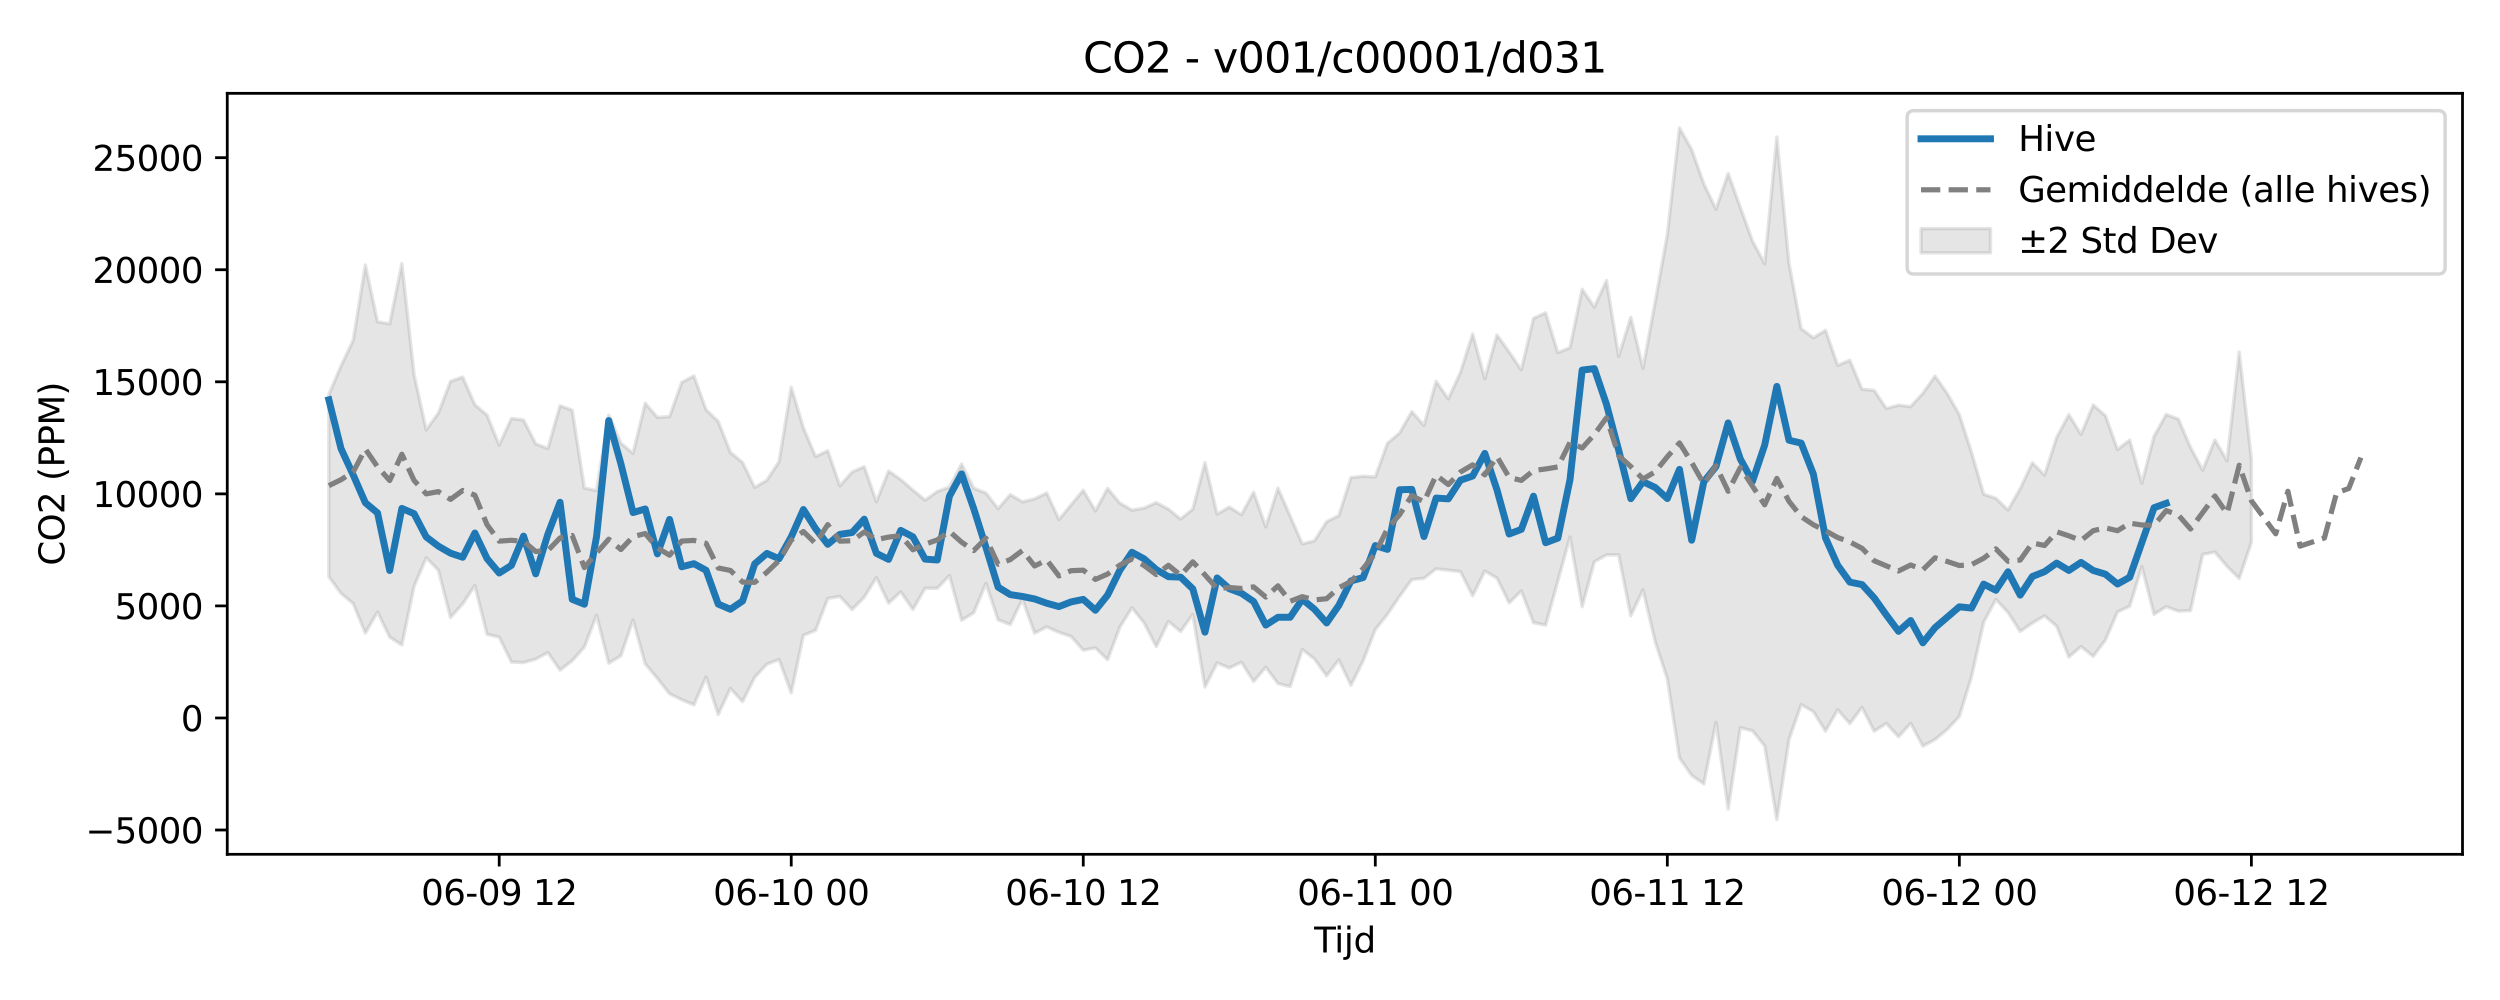 <?xml version="1.0" encoding="utf-8" standalone="no"?>
<!DOCTYPE svg PUBLIC "-//W3C//DTD SVG 1.1//EN"
  "http://www.w3.org/Graphics/SVG/1.1/DTD/svg11.dtd">
<svg xmlns:xlink="http://www.w3.org/1999/xlink" width="720pt" height="288pt" viewBox="0 0 720 288" xmlns="http://www.w3.org/2000/svg" version="1.1">
 <defs>
  <style type="text/css">*{stroke-linejoin: round; stroke-linecap: butt}</style>
 </defs>
 <g id="figure_1">
  <g id="patch_1">
   <path d="M 0 288 
L 720 288 
L 720 0 
L 0 0 
z
" style="fill: #ffffff"/>
  </g>
  <g id="axes_1">
   <g id="patch_2">
    <path d="M 65.45 246.04 
L 709.2 246.04 
L 709.2 26.88 
L 65.45 26.88 
z
" style="fill: #ffffff"/>
   </g>
   <g id="FillBetweenPolyCollection_1">
    <defs>
     <path id="m5c8c716e75" d="M 94.711 -174.371 
L 94.711 -121.882 
L 98.216 -117.086 
L 101.72 -114.177 
L 105.224 -105.667 
L 108.729 -111.736 
L 112.233 -104.49 
L 115.737 -102.254 
L 119.242 -119.076 
L 122.746 -127.351 
L 126.251 -123.786 
L 129.755 -110.171 
L 133.259 -114.088 
L 136.764 -119.336 
L 140.268 -105.314 
L 143.772 -104.504 
L 147.277 -97.335 
L 150.781 -97.177 
L 154.285 -98.163 
L 157.79 -100.057 
L 161.294 -95.012 
L 164.798 -97.695 
L 168.303 -101.659 
L 171.807 -110.799 
L 175.312 -96.98 
L 178.816 -99.143 
L 182.32 -109.472 
L 185.825 -96.816 
L 189.329 -92.606 
L 192.833 -88.187 
L 196.338 -86.468 
L 199.842 -84.993 
L 203.346 -93.028 
L 206.851 -82.207 
L 210.355 -89.719 
L 213.859 -85.913 
L 217.364 -92.959 
L 220.868 -96.705 
L 224.372 -98.048 
L 227.877 -88.462 
L 231.381 -105.051 
L 234.886 -106.446 
L 238.39 -115.63 
L 241.894 -116.232 
L 245.399 -112.45 
L 248.903 -115.993 
L 252.407 -121.655 
L 255.912 -114.295 
L 259.416 -117.542 
L 262.92 -112.461 
L 266.425 -118.574 
L 269.929 -118.573 
L 273.433 -122.231 
L 276.938 -109.398 
L 280.442 -111.501 
L 283.947 -119.966 
L 287.451 -109.494 
L 290.955 -108.139 
L 294.46 -115.425 
L 297.964 -105.657 
L 301.468 -107.45 
L 304.973 -105.893 
L 308.477 -104.692 
L 311.981 -100.757 
L 315.486 -101.395 
L 318.99 -98.008 
L 322.494 -107.343 
L 325.999 -112.953 
L 329.503 -108.597 
L 333.007 -101.781 
L 336.512 -109.017 
L 340.016 -106.128 
L 343.521 -111.037 
L 347.025 -90.12 
L 350.529 -97.076 
L 354.034 -95.622 
L 357.538 -97.276 
L 361.042 -91.741 
L 364.547 -95.83 
L 368.051 -91.153 
L 371.555 -90.254 
L 375.06 -100.965 
L 378.564 -98.223 
L 382.068 -93.38 
L 385.573 -97.934 
L 389.077 -90.638 
L 392.582 -97.667 
L 396.086 -106.684 
L 399.59 -111.089 
L 403.095 -116.275 
L 406.599 -121.079 
L 410.103 -121.437 
L 413.608 -124.173 
L 417.112 -123.781 
L 420.616 -123.364 
L 424.121 -116.416 
L 427.625 -123.534 
L 431.129 -121.498 
L 434.634 -114.367 
L 438.138 -117.801 
L 441.643 -108.666 
L 445.147 -107.972 
L 448.651 -120.616 
L 452.156 -133.316 
L 455.66 -113.282 
L 459.164 -126.2 
L 462.669 -128.179 
L 466.173 -128.191 
L 469.677 -110.651 
L 473.182 -118.142 
L 476.686 -103.223 
L 480.19 -92.496 
L 483.695 -69.696 
L 487.199 -64.666 
L 490.703 -62.239 
L 494.208 -79.957 
L 497.712 -55.011 
L 501.217 -78.392 
L 504.721 -77.546 
L 508.225 -73.177 
L 511.73 -51.922 
L 515.234 -75.005 
L 518.738 -85.092 
L 522.243 -83.055 
L 525.747 -77.421 
L 529.251 -83.582 
L 532.756 -79.598 
L 536.26 -84.281 
L 539.764 -77.422 
L 543.269 -79.65 
L 546.773 -75.801 
L 550.278 -79.687 
L 553.782 -73.108 
L 557.286 -75.015 
L 560.791 -77.904 
L 564.295 -81.676 
L 567.799 -93.076 
L 571.304 -108.819 
L 574.808 -115.348 
L 578.312 -111.6 
L 581.817 -106.134 
L 585.321 -108.563 
L 588.825 -110.634 
L 592.33 -107.655 
L 595.834 -98.771 
L 599.338 -101.799 
L 602.843 -98.973 
L 606.347 -103.654 
L 609.852 -111.756 
L 613.356 -113.401 
L 616.86 -124.785 
L 620.365 -111.068 
L 623.869 -113.272 
L 627.373 -112.005 
L 630.878 -112.153 
L 634.382 -128.338 
L 637.886 -129.008 
L 641.391 -124.883 
L 644.895 -121.389 
L 648.399 -131.776 
L 648.399 -155.79 
L 648.399 -155.79 
L 644.895 -186.61 
L 641.391 -155.325 
L 637.886 -161.29 
L 634.382 -152.597 
L 630.878 -159.134 
L 627.373 -167.291 
L 623.869 -168.639 
L 620.365 -162.359 
L 616.86 -148.821 
L 613.356 -161.242 
L 609.852 -158.556 
L 606.347 -168.297 
L 602.843 -171.347 
L 599.338 -162.874 
L 595.834 -168.583 
L 592.33 -162.036 
L 588.825 -151.157 
L 585.321 -154.72 
L 581.817 -147.27 
L 578.312 -141.106 
L 574.808 -144.491 
L 571.304 -145.648 
L 567.799 -157.707 
L 564.295 -168.566 
L 560.791 -174.713 
L 557.286 -179.682 
L 553.782 -174.726 
L 550.278 -170.892 
L 546.773 -171.31 
L 543.269 -170.341 
L 539.764 -175.572 
L 536.26 -175.903 
L 532.756 -184.232 
L 529.251 -182.8 
L 525.747 -192.86 
L 522.243 -190.712 
L 518.738 -193.347 
L 515.234 -212.213 
L 511.73 -248.52 
L 508.225 -212.056 
L 504.721 -218.574 
L 501.217 -228.282 
L 497.712 -238.042 
L 494.208 -227.746 
L 490.703 -235.054 
L 487.199 -244.946 
L 483.695 -251.158 
L 480.19 -220.424 
L 476.686 -201.003 
L 473.182 -181.959 
L 469.677 -196.606 
L 466.173 -185.353 
L 462.669 -207.194 
L 459.164 -199.543 
L 455.66 -204.684 
L 452.156 -187.857 
L 448.651 -186.425 
L 445.147 -197.906 
L 441.643 -196.319 
L 438.138 -181.488 
L 434.634 -186.629 
L 431.129 -191.543 
L 427.625 -178.943 
L 424.121 -191.816 
L 420.616 -180.768 
L 417.112 -173.107 
L 413.608 -178.162 
L 410.103 -165.482 
L 406.599 -169.464 
L 403.095 -163.301 
L 399.59 -160.363 
L 396.086 -150.656 
L 392.582 -150.837 
L 389.077 -150.455 
L 385.573 -139.494 
L 382.068 -137.759 
L 378.564 -132.231 
L 375.06 -131.363 
L 371.555 -139.393 
L 368.051 -147.418 
L 364.547 -136.262 
L 361.042 -146.226 
L 357.538 -139.749 
L 354.034 -141.965 
L 350.529 -139.939 
L 347.025 -154.752 
L 343.521 -141.346 
L 340.016 -138.514 
L 336.512 -141.375 
L 333.007 -143.241 
L 329.503 -141.664 
L 325.999 -141.074 
L 322.494 -143.122 
L 318.99 -147.345 
L 315.486 -140.862 
L 311.981 -146.812 
L 308.477 -142.6 
L 304.973 -138.37 
L 301.468 -146.004 
L 297.964 -144.327 
L 294.46 -143.481 
L 290.955 -145.54 
L 287.451 -141.504 
L 283.947 -146.01 
L 280.442 -147.397 
L 276.938 -154.323 
L 273.433 -147.706 
L 269.929 -146.436 
L 266.425 -143.962 
L 262.92 -146.854 
L 259.416 -149.885 
L 255.912 -152.333 
L 252.407 -143.501 
L 248.903 -153.59 
L 245.399 -152.058 
L 241.894 -148.065 
L 238.39 -158.19 
L 234.886 -156.49 
L 231.381 -164.799 
L 227.877 -176.457 
L 224.372 -155.068 
L 220.868 -149.703 
L 217.364 -147.623 
L 213.859 -154.805 
L 210.355 -157.713 
L 206.851 -166.626 
L 203.346 -169.997 
L 199.842 -179.731 
L 196.338 -177.877 
L 192.833 -168.012 
L 189.329 -167.811 
L 185.825 -171.88 
L 182.32 -157.426 
L 178.816 -160.339 
L 175.312 -168.451 
L 171.807 -146.719 
L 168.303 -147.43 
L 164.798 -169.866 
L 161.294 -171.147 
L 157.79 -158.821 
L 154.285 -160.181 
L 150.781 -167.037 
L 147.277 -167.461 
L 143.772 -159.801 
L 140.268 -168.442 
L 136.764 -171.435 
L 133.259 -179.41 
L 129.755 -178.178 
L 126.251 -169.042 
L 122.746 -164.179 
L 119.242 -180.229 
L 115.737 -212.105 
L 112.233 -194.736 
L 108.729 -195.345 
L 105.224 -211.694 
L 101.72 -189.981 
L 98.216 -182.62 
L 94.711 -174.371 
z
" style="stroke: #808080; stroke-opacity: 0.2"/>
    </defs>
    <g clip-path="url(#p6d5952d157)">
     <use xlink:href="#m5c8c716e75" x="0" y="288" style="fill: #808080; fill-opacity: 0.2; stroke: #808080; stroke-opacity: 0.2"/>
    </g>
   </g>
   <g id="matplotlib.axis_1">
    <g id="xtick_1">
     <g id="line2d_1">
      <defs>
       <path id="m168cfd0e8a" d="M 0 0 
L 0 3.5 
" style="stroke: #000000; stroke-width: 0.8"/>
      </defs>
      <g>
       <use xlink:href="#m168cfd0e8a" x="143.772" y="246.04" style="stroke: #000000; stroke-width: 0.8"/>
      </g>
     </g>
     <g id="text_1">
      <!-- 06-09 12 -->
      <g transform="translate(121.292 260.638) scale(0.1 -0.1)">
       <defs>
        <path id="DejaVuSans-30" d="M 2034 4250 
Q 1547 4250 1301 3770 
Q 1056 3291 1056 2328 
Q 1056 1369 1301 889 
Q 1547 409 2034 409 
Q 2525 409 2770 889 
Q 3016 1369 3016 2328 
Q 3016 3291 2770 3770 
Q 2525 4250 2034 4250 
z
M 2034 4750 
Q 2819 4750 3233 4129 
Q 3647 3509 3647 2328 
Q 3647 1150 3233 529 
Q 2819 -91 2034 -91 
Q 1250 -91 836 529 
Q 422 1150 422 2328 
Q 422 3509 836 4129 
Q 1250 4750 2034 4750 
z
" transform="scale(0.016)"/>
        <path id="DejaVuSans-36" d="M 2113 2584 
Q 1688 2584 1439 2293 
Q 1191 2003 1191 1497 
Q 1191 994 1439 701 
Q 1688 409 2113 409 
Q 2538 409 2786 701 
Q 3034 994 3034 1497 
Q 3034 2003 2786 2293 
Q 2538 2584 2113 2584 
z
M 3366 4563 
L 3366 3988 
Q 3128 4100 2886 4159 
Q 2644 4219 2406 4219 
Q 1781 4219 1451 3797 
Q 1122 3375 1075 2522 
Q 1259 2794 1537 2939 
Q 1816 3084 2150 3084 
Q 2853 3084 3261 2657 
Q 3669 2231 3669 1497 
Q 3669 778 3244 343 
Q 2819 -91 2113 -91 
Q 1303 -91 875 529 
Q 447 1150 447 2328 
Q 447 3434 972 4092 
Q 1497 4750 2381 4750 
Q 2619 4750 2861 4703 
Q 3103 4656 3366 4563 
z
" transform="scale(0.016)"/>
        <path id="DejaVuSans-2d" d="M 313 2009 
L 1997 2009 
L 1997 1497 
L 313 1497 
L 313 2009 
z
" transform="scale(0.016)"/>
        <path id="DejaVuSans-39" d="M 703 97 
L 703 672 
Q 941 559 1184 500 
Q 1428 441 1663 441 
Q 2288 441 2617 861 
Q 2947 1281 2994 2138 
Q 2813 1869 2534 1725 
Q 2256 1581 1919 1581 
Q 1219 1581 811 2004 
Q 403 2428 403 3163 
Q 403 3881 828 4315 
Q 1253 4750 1959 4750 
Q 2769 4750 3195 4129 
Q 3622 3509 3622 2328 
Q 3622 1225 3098 567 
Q 2575 -91 1691 -91 
Q 1453 -91 1209 -44 
Q 966 3 703 97 
z
M 1959 2075 
Q 2384 2075 2632 2365 
Q 2881 2656 2881 3163 
Q 2881 3666 2632 3958 
Q 2384 4250 1959 4250 
Q 1534 4250 1286 3958 
Q 1038 3666 1038 3163 
Q 1038 2656 1286 2365 
Q 1534 2075 1959 2075 
z
" transform="scale(0.016)"/>
        <path id="DejaVuSans-20" transform="scale(0.016)"/>
        <path id="DejaVuSans-31" d="M 794 531 
L 1825 531 
L 1825 4091 
L 703 3866 
L 703 4441 
L 1819 4666 
L 2450 4666 
L 2450 531 
L 3481 531 
L 3481 0 
L 794 0 
L 794 531 
z
" transform="scale(0.016)"/>
        <path id="DejaVuSans-32" d="M 1228 531 
L 3431 531 
L 3431 0 
L 469 0 
L 469 531 
Q 828 903 1448 1529 
Q 2069 2156 2228 2338 
Q 2531 2678 2651 2914 
Q 2772 3150 2772 3378 
Q 2772 3750 2511 3984 
Q 2250 4219 1831 4219 
Q 1534 4219 1204 4116 
Q 875 4013 500 3803 
L 500 4441 
Q 881 4594 1212 4672 
Q 1544 4750 1819 4750 
Q 2544 4750 2975 4387 
Q 3406 4025 3406 3419 
Q 3406 3131 3298 2873 
Q 3191 2616 2906 2266 
Q 2828 2175 2409 1742 
Q 1991 1309 1228 531 
z
" transform="scale(0.016)"/>
       </defs>
       <use xlink:href="#DejaVuSans-30"/>
       <use xlink:href="#DejaVuSans-36" transform="translate(63.623 0)"/>
       <use xlink:href="#DejaVuSans-2d" transform="translate(127.246 0)"/>
       <use xlink:href="#DejaVuSans-30" transform="translate(163.33 0)"/>
       <use xlink:href="#DejaVuSans-39" transform="translate(226.953 0)"/>
       <use xlink:href="#DejaVuSans-20" transform="translate(290.576 0)"/>
       <use xlink:href="#DejaVuSans-31" transform="translate(322.363 0)"/>
       <use xlink:href="#DejaVuSans-32" transform="translate(385.986 0)"/>
      </g>
     </g>
    </g>
    <g id="xtick_2">
     <g id="line2d_2">
      <g>
       <use xlink:href="#m168cfd0e8a" x="227.877" y="246.04" style="stroke: #000000; stroke-width: 0.8"/>
      </g>
     </g>
     <g id="text_2">
      <!-- 06-10 00 -->
      <g transform="translate(205.396 260.638) scale(0.1 -0.1)">
       <use xlink:href="#DejaVuSans-30"/>
       <use xlink:href="#DejaVuSans-36" transform="translate(63.623 0)"/>
       <use xlink:href="#DejaVuSans-2d" transform="translate(127.246 0)"/>
       <use xlink:href="#DejaVuSans-31" transform="translate(163.33 0)"/>
       <use xlink:href="#DejaVuSans-30" transform="translate(226.953 0)"/>
       <use xlink:href="#DejaVuSans-20" transform="translate(290.576 0)"/>
       <use xlink:href="#DejaVuSans-30" transform="translate(322.363 0)"/>
       <use xlink:href="#DejaVuSans-30" transform="translate(385.986 0)"/>
      </g>
     </g>
    </g>
    <g id="xtick_3">
     <g id="line2d_3">
      <g>
       <use xlink:href="#m168cfd0e8a" x="311.981" y="246.04" style="stroke: #000000; stroke-width: 0.8"/>
      </g>
     </g>
     <g id="text_3">
      <!-- 06-10 12 -->
      <g transform="translate(289.501 260.638) scale(0.1 -0.1)">
       <use xlink:href="#DejaVuSans-30"/>
       <use xlink:href="#DejaVuSans-36" transform="translate(63.623 0)"/>
       <use xlink:href="#DejaVuSans-2d" transform="translate(127.246 0)"/>
       <use xlink:href="#DejaVuSans-31" transform="translate(163.33 0)"/>
       <use xlink:href="#DejaVuSans-30" transform="translate(226.953 0)"/>
       <use xlink:href="#DejaVuSans-20" transform="translate(290.576 0)"/>
       <use xlink:href="#DejaVuSans-31" transform="translate(322.363 0)"/>
       <use xlink:href="#DejaVuSans-32" transform="translate(385.986 0)"/>
      </g>
     </g>
    </g>
    <g id="xtick_4">
     <g id="line2d_4">
      <g>
       <use xlink:href="#m168cfd0e8a" x="396.086" y="246.04" style="stroke: #000000; stroke-width: 0.8"/>
      </g>
     </g>
     <g id="text_4">
      <!-- 06-11 00 -->
      <g transform="translate(373.605 260.638) scale(0.1 -0.1)">
       <use xlink:href="#DejaVuSans-30"/>
       <use xlink:href="#DejaVuSans-36" transform="translate(63.623 0)"/>
       <use xlink:href="#DejaVuSans-2d" transform="translate(127.246 0)"/>
       <use xlink:href="#DejaVuSans-31" transform="translate(163.33 0)"/>
       <use xlink:href="#DejaVuSans-31" transform="translate(226.953 0)"/>
       <use xlink:href="#DejaVuSans-20" transform="translate(290.576 0)"/>
       <use xlink:href="#DejaVuSans-30" transform="translate(322.363 0)"/>
       <use xlink:href="#DejaVuSans-30" transform="translate(385.986 0)"/>
      </g>
     </g>
    </g>
    <g id="xtick_5">
     <g id="line2d_5">
      <g>
       <use xlink:href="#m168cfd0e8a" x="480.19" y="246.04" style="stroke: #000000; stroke-width: 0.8"/>
      </g>
     </g>
     <g id="text_5">
      <!-- 06-11 12 -->
      <g transform="translate(457.71 260.638) scale(0.1 -0.1)">
       <use xlink:href="#DejaVuSans-30"/>
       <use xlink:href="#DejaVuSans-36" transform="translate(63.623 0)"/>
       <use xlink:href="#DejaVuSans-2d" transform="translate(127.246 0)"/>
       <use xlink:href="#DejaVuSans-31" transform="translate(163.33 0)"/>
       <use xlink:href="#DejaVuSans-31" transform="translate(226.953 0)"/>
       <use xlink:href="#DejaVuSans-20" transform="translate(290.576 0)"/>
       <use xlink:href="#DejaVuSans-31" transform="translate(322.363 0)"/>
       <use xlink:href="#DejaVuSans-32" transform="translate(385.986 0)"/>
      </g>
     </g>
    </g>
    <g id="xtick_6">
     <g id="line2d_6">
      <g>
       <use xlink:href="#m168cfd0e8a" x="564.295" y="246.04" style="stroke: #000000; stroke-width: 0.8"/>
      </g>
     </g>
     <g id="text_6">
      <!-- 06-12 00 -->
      <g transform="translate(541.814 260.638) scale(0.1 -0.1)">
       <use xlink:href="#DejaVuSans-30"/>
       <use xlink:href="#DejaVuSans-36" transform="translate(63.623 0)"/>
       <use xlink:href="#DejaVuSans-2d" transform="translate(127.246 0)"/>
       <use xlink:href="#DejaVuSans-31" transform="translate(163.33 0)"/>
       <use xlink:href="#DejaVuSans-32" transform="translate(226.953 0)"/>
       <use xlink:href="#DejaVuSans-20" transform="translate(290.576 0)"/>
       <use xlink:href="#DejaVuSans-30" transform="translate(322.363 0)"/>
       <use xlink:href="#DejaVuSans-30" transform="translate(385.986 0)"/>
      </g>
     </g>
    </g>
    <g id="xtick_7">
     <g id="line2d_7">
      <g>
       <use xlink:href="#m168cfd0e8a" x="648.399" y="246.04" style="stroke: #000000; stroke-width: 0.8"/>
      </g>
     </g>
     <g id="text_7">
      <!-- 06-12 12 -->
      <g transform="translate(625.919 260.638) scale(0.1 -0.1)">
       <use xlink:href="#DejaVuSans-30"/>
       <use xlink:href="#DejaVuSans-36" transform="translate(63.623 0)"/>
       <use xlink:href="#DejaVuSans-2d" transform="translate(127.246 0)"/>
       <use xlink:href="#DejaVuSans-31" transform="translate(163.33 0)"/>
       <use xlink:href="#DejaVuSans-32" transform="translate(226.953 0)"/>
       <use xlink:href="#DejaVuSans-20" transform="translate(290.576 0)"/>
       <use xlink:href="#DejaVuSans-31" transform="translate(322.363 0)"/>
       <use xlink:href="#DejaVuSans-32" transform="translate(385.986 0)"/>
      </g>
     </g>
    </g>
    <g id="text_8">
     <!-- Tijd -->
     <g transform="translate(378.475 274.317) scale(0.1 -0.1)">
      <defs>
       <path id="DejaVuSans-54" d="M -19 4666 
L 3928 4666 
L 3928 4134 
L 2272 4134 
L 2272 0 
L 1638 0 
L 1638 4134 
L -19 4134 
L -19 4666 
z
" transform="scale(0.016)"/>
       <path id="DejaVuSans-69" d="M 603 3500 
L 1178 3500 
L 1178 0 
L 603 0 
L 603 3500 
z
M 603 4863 
L 1178 4863 
L 1178 4134 
L 603 4134 
L 603 4863 
z
" transform="scale(0.016)"/>
       <path id="DejaVuSans-6a" d="M 603 3500 
L 1178 3500 
L 1178 -63 
Q 1178 -731 923 -1031 
Q 669 -1331 103 -1331 
L -116 -1331 
L -116 -844 
L 38 -844 
Q 366 -844 484 -692 
Q 603 -541 603 -63 
L 603 3500 
z
M 603 4863 
L 1178 4863 
L 1178 4134 
L 603 4134 
L 603 4863 
z
" transform="scale(0.016)"/>
       <path id="DejaVuSans-64" d="M 2906 2969 
L 2906 4863 
L 3481 4863 
L 3481 0 
L 2906 0 
L 2906 525 
Q 2725 213 2448 61 
Q 2172 -91 1784 -91 
Q 1150 -91 751 415 
Q 353 922 353 1747 
Q 353 2572 751 3078 
Q 1150 3584 1784 3584 
Q 2172 3584 2448 3432 
Q 2725 3281 2906 2969 
z
M 947 1747 
Q 947 1113 1208 752 
Q 1469 391 1925 391 
Q 2381 391 2643 752 
Q 2906 1113 2906 1747 
Q 2906 2381 2643 2742 
Q 2381 3103 1925 3103 
Q 1469 3103 1208 2742 
Q 947 2381 947 1747 
z
" transform="scale(0.016)"/>
      </defs>
      <use xlink:href="#DejaVuSans-54"/>
      <use xlink:href="#DejaVuSans-69" transform="translate(57.959 0)"/>
      <use xlink:href="#DejaVuSans-6a" transform="translate(85.742 0)"/>
      <use xlink:href="#DejaVuSans-64" transform="translate(113.525 0)"/>
     </g>
    </g>
   </g>
   <g id="matplotlib.axis_2">
    <g id="ytick_1">
     <g id="line2d_8">
      <defs>
       <path id="mfe149356d6" d="M 0 0 
L -3.5 0 
" style="stroke: #000000; stroke-width: 0.8"/>
      </defs>
      <g>
       <use xlink:href="#mfe149356d6" x="65.45" y="239.047" style="stroke: #000000; stroke-width: 0.8"/>
      </g>
     </g>
     <g id="text_9">
      <!-- −5000 -->
      <g transform="translate(24.62 242.846) scale(0.1 -0.1)">
       <defs>
        <path id="DejaVuSans-2212" d="M 678 2272 
L 4684 2272 
L 4684 1741 
L 678 1741 
L 678 2272 
z
" transform="scale(0.016)"/>
        <path id="DejaVuSans-35" d="M 691 4666 
L 3169 4666 
L 3169 4134 
L 1269 4134 
L 1269 2991 
Q 1406 3038 1543 3061 
Q 1681 3084 1819 3084 
Q 2600 3084 3056 2656 
Q 3513 2228 3513 1497 
Q 3513 744 3044 326 
Q 2575 -91 1722 -91 
Q 1428 -91 1123 -41 
Q 819 9 494 109 
L 494 744 
Q 775 591 1075 516 
Q 1375 441 1709 441 
Q 2250 441 2565 725 
Q 2881 1009 2881 1497 
Q 2881 1984 2565 2268 
Q 2250 2553 1709 2553 
Q 1456 2553 1204 2497 
Q 953 2441 691 2322 
L 691 4666 
z
" transform="scale(0.016)"/>
       </defs>
       <use xlink:href="#DejaVuSans-2212"/>
       <use xlink:href="#DejaVuSans-35" transform="translate(83.789 0)"/>
       <use xlink:href="#DejaVuSans-30" transform="translate(147.412 0)"/>
       <use xlink:href="#DejaVuSans-30" transform="translate(211.035 0)"/>
       <use xlink:href="#DejaVuSans-30" transform="translate(274.658 0)"/>
      </g>
     </g>
    </g>
    <g id="ytick_2">
     <g id="line2d_9">
      <g>
       <use xlink:href="#mfe149356d6" x="65.45" y="206.774" style="stroke: #000000; stroke-width: 0.8"/>
      </g>
     </g>
     <g id="text_10">
      <!-- 0 -->
      <g transform="translate(52.087 210.573) scale(0.1 -0.1)">
       <use xlink:href="#DejaVuSans-30"/>
      </g>
     </g>
    </g>
    <g id="ytick_3">
     <g id="line2d_10">
      <g>
       <use xlink:href="#mfe149356d6" x="65.45" y="174.5" style="stroke: #000000; stroke-width: 0.8"/>
      </g>
     </g>
     <g id="text_11">
      <!-- 5000 -->
      <g transform="translate(33 178.299) scale(0.1 -0.1)">
       <use xlink:href="#DejaVuSans-35"/>
       <use xlink:href="#DejaVuSans-30" transform="translate(63.623 0)"/>
       <use xlink:href="#DejaVuSans-30" transform="translate(127.246 0)"/>
       <use xlink:href="#DejaVuSans-30" transform="translate(190.869 0)"/>
      </g>
     </g>
    </g>
    <g id="ytick_4">
     <g id="line2d_11">
      <g>
       <use xlink:href="#mfe149356d6" x="65.45" y="142.227" style="stroke: #000000; stroke-width: 0.8"/>
      </g>
     </g>
     <g id="text_12">
      <!-- 10000 -->
      <g transform="translate(26.637 146.026) scale(0.1 -0.1)">
       <use xlink:href="#DejaVuSans-31"/>
       <use xlink:href="#DejaVuSans-30" transform="translate(63.623 0)"/>
       <use xlink:href="#DejaVuSans-30" transform="translate(127.246 0)"/>
       <use xlink:href="#DejaVuSans-30" transform="translate(190.869 0)"/>
       <use xlink:href="#DejaVuSans-30" transform="translate(254.492 0)"/>
      </g>
     </g>
    </g>
    <g id="ytick_5">
     <g id="line2d_12">
      <g>
       <use xlink:href="#mfe149356d6" x="65.45" y="109.953" style="stroke: #000000; stroke-width: 0.8"/>
      </g>
     </g>
     <g id="text_13">
      <!-- 15000 -->
      <g transform="translate(26.637 113.752) scale(0.1 -0.1)">
       <use xlink:href="#DejaVuSans-31"/>
       <use xlink:href="#DejaVuSans-35" transform="translate(63.623 0)"/>
       <use xlink:href="#DejaVuSans-30" transform="translate(127.246 0)"/>
       <use xlink:href="#DejaVuSans-30" transform="translate(190.869 0)"/>
       <use xlink:href="#DejaVuSans-30" transform="translate(254.492 0)"/>
      </g>
     </g>
    </g>
    <g id="ytick_6">
     <g id="line2d_13">
      <g>
       <use xlink:href="#mfe149356d6" x="65.45" y="77.679" style="stroke: #000000; stroke-width: 0.8"/>
      </g>
     </g>
     <g id="text_14">
      <!-- 20000 -->
      <g transform="translate(26.637 81.479) scale(0.1 -0.1)">
       <use xlink:href="#DejaVuSans-32"/>
       <use xlink:href="#DejaVuSans-30" transform="translate(63.623 0)"/>
       <use xlink:href="#DejaVuSans-30" transform="translate(127.246 0)"/>
       <use xlink:href="#DejaVuSans-30" transform="translate(190.869 0)"/>
       <use xlink:href="#DejaVuSans-30" transform="translate(254.492 0)"/>
      </g>
     </g>
    </g>
    <g id="ytick_7">
     <g id="line2d_14">
      <g>
       <use xlink:href="#mfe149356d6" x="65.45" y="45.406" style="stroke: #000000; stroke-width: 0.8"/>
      </g>
     </g>
     <g id="text_15">
      <!-- 25000 -->
      <g transform="translate(26.637 49.205) scale(0.1 -0.1)">
       <use xlink:href="#DejaVuSans-32"/>
       <use xlink:href="#DejaVuSans-35" transform="translate(63.623 0)"/>
       <use xlink:href="#DejaVuSans-30" transform="translate(127.246 0)"/>
       <use xlink:href="#DejaVuSans-30" transform="translate(190.869 0)"/>
       <use xlink:href="#DejaVuSans-30" transform="translate(254.492 0)"/>
      </g>
     </g>
    </g>
    <g id="text_16">
     <!-- CO2 (PPM) -->
     <g transform="translate(18.541 162.903) rotate(-90) scale(0.1 -0.1)">
      <defs>
       <path id="DejaVuSans-43" d="M 4122 4306 
L 4122 3641 
Q 3803 3938 3442 4084 
Q 3081 4231 2675 4231 
Q 1875 4231 1450 3742 
Q 1025 3253 1025 2328 
Q 1025 1406 1450 917 
Q 1875 428 2675 428 
Q 3081 428 3442 575 
Q 3803 722 4122 1019 
L 4122 359 
Q 3791 134 3420 21 
Q 3050 -91 2638 -91 
Q 1578 -91 968 557 
Q 359 1206 359 2328 
Q 359 3453 968 4101 
Q 1578 4750 2638 4750 
Q 3056 4750 3426 4639 
Q 3797 4528 4122 4306 
z
" transform="scale(0.016)"/>
       <path id="DejaVuSans-4f" d="M 2522 4238 
Q 1834 4238 1429 3725 
Q 1025 3213 1025 2328 
Q 1025 1447 1429 934 
Q 1834 422 2522 422 
Q 3209 422 3611 934 
Q 4013 1447 4013 2328 
Q 4013 3213 3611 3725 
Q 3209 4238 2522 4238 
z
M 2522 4750 
Q 3503 4750 4090 4092 
Q 4678 3434 4678 2328 
Q 4678 1225 4090 567 
Q 3503 -91 2522 -91 
Q 1538 -91 948 565 
Q 359 1222 359 2328 
Q 359 3434 948 4092 
Q 1538 4750 2522 4750 
z
" transform="scale(0.016)"/>
       <path id="DejaVuSans-28" d="M 1984 4856 
Q 1566 4138 1362 3434 
Q 1159 2731 1159 2009 
Q 1159 1288 1364 580 
Q 1569 -128 1984 -844 
L 1484 -844 
Q 1016 -109 783 600 
Q 550 1309 550 2009 
Q 550 2706 781 3412 
Q 1013 4119 1484 4856 
L 1984 4856 
z
" transform="scale(0.016)"/>
       <path id="DejaVuSans-50" d="M 1259 4147 
L 1259 2394 
L 2053 2394 
Q 2494 2394 2734 2622 
Q 2975 2850 2975 3272 
Q 2975 3691 2734 3919 
Q 2494 4147 2053 4147 
L 1259 4147 
z
M 628 4666 
L 2053 4666 
Q 2838 4666 3239 4311 
Q 3641 3956 3641 3272 
Q 3641 2581 3239 2228 
Q 2838 1875 2053 1875 
L 1259 1875 
L 1259 0 
L 628 0 
L 628 4666 
z
" transform="scale(0.016)"/>
       <path id="DejaVuSans-4d" d="M 628 4666 
L 1569 4666 
L 2759 1491 
L 3956 4666 
L 4897 4666 
L 4897 0 
L 4281 0 
L 4281 4097 
L 3078 897 
L 2444 897 
L 1241 4097 
L 1241 0 
L 628 0 
L 628 4666 
z
" transform="scale(0.016)"/>
       <path id="DejaVuSans-29" d="M 513 4856 
L 1013 4856 
Q 1481 4119 1714 3412 
Q 1947 2706 1947 2009 
Q 1947 1309 1714 600 
Q 1481 -109 1013 -844 
L 513 -844 
Q 928 -128 1133 580 
Q 1338 1288 1338 2009 
Q 1338 2731 1133 3434 
Q 928 4138 513 4856 
z
" transform="scale(0.016)"/>
      </defs>
      <use xlink:href="#DejaVuSans-43"/>
      <use xlink:href="#DejaVuSans-4f" transform="translate(69.824 0)"/>
      <use xlink:href="#DejaVuSans-32" transform="translate(148.535 0)"/>
      <use xlink:href="#DejaVuSans-20" transform="translate(212.158 0)"/>
      <use xlink:href="#DejaVuSans-28" transform="translate(243.945 0)"/>
      <use xlink:href="#DejaVuSans-50" transform="translate(282.959 0)"/>
      <use xlink:href="#DejaVuSans-50" transform="translate(343.262 0)"/>
      <use xlink:href="#DejaVuSans-4d" transform="translate(403.564 0)"/>
      <use xlink:href="#DejaVuSans-29" transform="translate(489.844 0)"/>
     </g>
    </g>
   </g>
   <g id="line2d_15">
    <path d="M 94.711 115.143 
L 98.216 129.214 
L 101.72 136.783 
L 105.224 144.799 
L 108.729 147.717 
L 112.233 164.302 
L 115.737 146.422 
L 119.242 147.935 
L 122.746 154.637 
L 126.251 157.29 
L 129.755 159.315 
L 133.259 160.493 
L 136.764 153.512 
L 140.268 160.872 
L 143.772 165.029 
L 147.277 162.834 
L 150.781 154.404 
L 154.285 165.272 
L 157.79 153.847 
L 161.294 144.658 
L 164.798 172.609 
L 168.303 174.02 
L 171.807 154.508 
L 175.312 121.117 
L 178.816 133.573 
L 182.32 147.616 
L 185.825 146.588 
L 189.329 159.512 
L 192.833 149.604 
L 196.338 163.234 
L 199.842 162.339 
L 203.346 164.241 
L 206.851 173.982 
L 210.355 175.473 
L 213.859 173.089 
L 217.364 162.391 
L 220.868 159.385 
L 224.372 160.919 
L 227.877 154.628 
L 231.381 146.741 
L 234.886 152.251 
L 238.39 156.76 
L 241.894 153.897 
L 245.399 153.374 
L 248.903 149.529 
L 252.407 159.372 
L 255.912 161.102 
L 259.416 152.754 
L 262.92 154.607 
L 266.425 161.033 
L 269.929 161.277 
L 273.433 142.909 
L 276.938 136.488 
L 280.442 146.515 
L 283.947 157.619 
L 287.451 169.095 
L 290.955 171.251 
L 294.46 171.778 
L 297.964 172.496 
L 301.468 173.734 
L 304.973 174.698 
L 308.477 173.343 
L 311.981 172.626 
L 315.486 175.749 
L 318.99 171.376 
L 322.494 164.265 
L 325.999 159.056 
L 329.503 160.945 
L 333.007 164.05 
L 336.512 166.092 
L 340.016 166.204 
L 343.521 169.594 
L 347.025 182.068 
L 350.529 166.447 
L 354.034 169.547 
L 357.538 170.857 
L 361.042 173.244 
L 364.547 180.021 
L 368.051 177.779 
L 371.555 177.766 
L 375.06 172.594 
L 378.564 175.46 
L 382.068 179.412 
L 385.573 174.358 
L 389.077 167.316 
L 392.582 166.343 
L 396.086 157.133 
L 399.59 158.221 
L 403.095 141.043 
L 406.599 140.944 
L 410.103 154.526 
L 413.608 143.438 
L 417.112 143.675 
L 420.616 138.3 
L 424.121 137.097 
L 427.625 130.58 
L 431.129 141.073 
L 434.634 153.796 
L 438.138 152.462 
L 441.643 142.906 
L 445.147 156.302 
L 448.651 154.987 
L 452.156 138.162 
L 455.66 106.586 
L 459.164 106.164 
L 462.669 116.462 
L 466.173 129.627 
L 469.677 143.623 
L 473.182 138.735 
L 476.686 140.387 
L 480.19 143.578 
L 483.695 135.182 
L 487.199 155.577 
L 490.703 138.737 
L 494.208 134.358 
L 497.712 121.8 
L 501.217 132.198 
L 504.721 138.605 
L 508.225 128.194 
L 511.73 111.287 
L 515.234 126.787 
L 518.738 127.615 
L 522.243 136.521 
L 525.747 154.934 
L 529.251 162.783 
L 532.756 167.652 
L 536.26 168.357 
L 539.764 172.202 
L 543.269 177.134 
L 546.773 181.822 
L 550.278 178.711 
L 553.782 185.131 
L 557.286 180.77 
L 564.295 174.76 
L 567.799 175.122 
L 571.304 168.224 
L 574.808 170.005 
L 578.312 164.674 
L 581.817 171.395 
L 585.321 166.027 
L 588.825 164.646 
L 592.33 162.167 
L 595.834 164.289 
L 599.338 161.971 
L 602.843 164.298 
L 606.347 165.356 
L 609.852 168.202 
L 613.356 166.242 
L 620.365 146.222 
L 623.869 144.963 
L 623.869 144.963 
" clip-path="url(#p6d5952d157)" style="fill: none; stroke: #1f77b4; stroke-width: 2; stroke-linecap: square"/>
   </g>
   <g id="line2d_16">
    <path d="M 94.711 139.873 
L 98.216 138.147 
L 101.72 135.921 
L 105.224 129.319 
L 108.729 134.459 
L 112.233 138.387 
L 115.737 130.821 
L 119.242 138.348 
L 122.746 142.235 
L 126.251 141.586 
L 129.755 143.825 
L 133.259 141.251 
L 136.764 142.615 
L 140.268 151.122 
L 143.772 155.847 
L 147.277 155.602 
L 150.781 155.893 
L 154.285 158.828 
L 157.79 158.561 
L 161.294 154.92 
L 164.798 154.219 
L 168.303 163.456 
L 171.807 159.241 
L 175.312 155.285 
L 178.816 158.259 
L 182.32 154.551 
L 185.825 153.652 
L 189.329 157.792 
L 192.833 159.9 
L 196.338 155.828 
L 199.842 155.638 
L 203.346 156.487 
L 206.851 163.583 
L 210.355 164.284 
L 213.859 167.641 
L 217.364 167.709 
L 220.868 164.796 
L 224.372 161.442 
L 227.877 155.541 
L 231.381 153.075 
L 234.886 156.532 
L 238.39 151.09 
L 241.894 155.851 
L 245.399 155.746 
L 248.903 153.209 
L 252.407 155.422 
L 255.912 154.686 
L 259.416 154.287 
L 262.92 158.343 
L 266.425 156.732 
L 269.929 155.496 
L 273.433 153.032 
L 276.938 156.14 
L 280.442 158.551 
L 283.947 155.012 
L 287.451 162.501 
L 290.955 161.161 
L 294.46 158.547 
L 297.964 163.008 
L 301.468 161.273 
L 304.973 165.869 
L 308.477 164.354 
L 311.981 164.215 
L 315.486 166.871 
L 318.99 165.324 
L 322.494 162.768 
L 325.999 160.986 
L 329.503 162.87 
L 333.007 165.489 
L 336.512 162.804 
L 340.016 165.679 
L 343.521 161.809 
L 347.025 165.564 
L 350.529 169.493 
L 354.034 169.206 
L 357.538 169.488 
L 361.042 169.016 
L 364.547 171.954 
L 368.051 168.715 
L 371.555 173.177 
L 375.06 171.836 
L 378.564 172.773 
L 382.068 172.431 
L 385.573 169.286 
L 389.077 167.453 
L 392.582 163.748 
L 396.086 159.33 
L 399.59 152.274 
L 403.095 148.212 
L 406.599 142.729 
L 410.103 144.54 
L 413.608 136.833 
L 417.112 139.556 
L 420.616 135.934 
L 424.121 133.884 
L 427.625 136.761 
L 431.129 131.479 
L 434.634 137.502 
L 438.138 138.356 
L 441.643 135.508 
L 445.147 135.061 
L 448.651 134.479 
L 452.156 127.414 
L 455.66 129.017 
L 459.164 125.129 
L 462.669 120.314 
L 466.173 131.228 
L 469.677 134.372 
L 473.182 137.95 
L 476.686 135.887 
L 480.19 131.54 
L 483.695 127.573 
L 487.199 133.194 
L 490.703 139.353 
L 494.208 134.149 
L 497.712 141.473 
L 501.217 134.663 
L 508.225 145.384 
L 511.73 137.779 
L 515.234 144.391 
L 518.738 148.78 
L 522.243 151.116 
L 525.747 152.86 
L 529.251 154.809 
L 532.756 156.085 
L 536.26 157.908 
L 539.764 161.503 
L 546.773 164.445 
L 550.278 162.711 
L 553.782 164.083 
L 557.286 160.652 
L 560.791 161.692 
L 564.295 162.879 
L 567.799 162.608 
L 571.304 160.767 
L 574.808 158.081 
L 578.312 161.647 
L 581.817 161.298 
L 585.321 156.359 
L 588.825 157.105 
L 592.33 153.155 
L 595.834 154.323 
L 599.338 155.664 
L 602.843 152.84 
L 606.347 152.024 
L 609.852 152.844 
L 613.356 150.679 
L 616.86 151.197 
L 620.365 151.286 
L 623.869 147.044 
L 627.373 148.352 
L 630.878 152.356 
L 637.886 142.851 
L 641.391 147.896 
L 644.895 134 
L 648.399 144.217 
L 655.408 153.729 
L 658.913 141.494 
L 662.417 157.289 
L 669.426 154.946 
L 672.93 141.965 
L 676.434 140.682 
L 679.939 131.783 
L 679.939 131.783 
" clip-path="url(#p6d5952d157)" style="fill: none; stroke-dasharray: 5.55,2.4; stroke-dashoffset: 0; stroke: #808080; stroke-width: 1.5"/>
   </g>
   <g id="patch_3">
    <path d="M 65.45 246.04 
L 65.45 26.88 
" style="fill: none; stroke: #000000; stroke-width: 0.8; stroke-linejoin: miter; stroke-linecap: square"/>
   </g>
   <g id="patch_4">
    <path d="M 709.2 246.04 
L 709.2 26.88 
" style="fill: none; stroke: #000000; stroke-width: 0.8; stroke-linejoin: miter; stroke-linecap: square"/>
   </g>
   <g id="patch_5">
    <path d="M 65.45 246.04 
L 709.2 246.04 
" style="fill: none; stroke: #000000; stroke-width: 0.8; stroke-linejoin: miter; stroke-linecap: square"/>
   </g>
   <g id="patch_6">
    <path d="M 65.45 26.88 
L 709.2 26.88 
" style="fill: none; stroke: #000000; stroke-width: 0.8; stroke-linejoin: miter; stroke-linecap: square"/>
   </g>
   <g id="text_17">
    <!-- CO2 - v001/c00001/d031 -->
    <g transform="translate(311.922 20.88) scale(0.12 -0.12)">
     <defs>
      <path id="DejaVuSans-76" d="M 191 3500 
L 800 3500 
L 1894 563 
L 2988 3500 
L 3597 3500 
L 2284 0 
L 1503 0 
L 191 3500 
z
" transform="scale(0.016)"/>
      <path id="DejaVuSans-2f" d="M 1625 4666 
L 2156 4666 
L 531 -594 
L 0 -594 
L 1625 4666 
z
" transform="scale(0.016)"/>
      <path id="DejaVuSans-63" d="M 3122 3366 
L 3122 2828 
Q 2878 2963 2633 3030 
Q 2388 3097 2138 3097 
Q 1578 3097 1268 2742 
Q 959 2388 959 1747 
Q 959 1106 1268 751 
Q 1578 397 2138 397 
Q 2388 397 2633 464 
Q 2878 531 3122 666 
L 3122 134 
Q 2881 22 2623 -34 
Q 2366 -91 2075 -91 
Q 1284 -91 818 406 
Q 353 903 353 1747 
Q 353 2603 823 3093 
Q 1294 3584 2113 3584 
Q 2378 3584 2631 3529 
Q 2884 3475 3122 3366 
z
" transform="scale(0.016)"/>
      <path id="DejaVuSans-33" d="M 2597 2516 
Q 3050 2419 3304 2112 
Q 3559 1806 3559 1356 
Q 3559 666 3084 287 
Q 2609 -91 1734 -91 
Q 1441 -91 1130 -33 
Q 819 25 488 141 
L 488 750 
Q 750 597 1062 519 
Q 1375 441 1716 441 
Q 2309 441 2620 675 
Q 2931 909 2931 1356 
Q 2931 1769 2642 2001 
Q 2353 2234 1838 2234 
L 1294 2234 
L 1294 2753 
L 1863 2753 
Q 2328 2753 2575 2939 
Q 2822 3125 2822 3475 
Q 2822 3834 2567 4026 
Q 2313 4219 1838 4219 
Q 1578 4219 1281 4162 
Q 984 4106 628 3988 
L 628 4550 
Q 988 4650 1302 4700 
Q 1616 4750 1894 4750 
Q 2613 4750 3031 4423 
Q 3450 4097 3450 3541 
Q 3450 3153 3228 2886 
Q 3006 2619 2597 2516 
z
" transform="scale(0.016)"/>
     </defs>
     <use xlink:href="#DejaVuSans-43"/>
     <use xlink:href="#DejaVuSans-4f" transform="translate(69.824 0)"/>
     <use xlink:href="#DejaVuSans-32" transform="translate(148.535 0)"/>
     <use xlink:href="#DejaVuSans-20" transform="translate(212.158 0)"/>
     <use xlink:href="#DejaVuSans-2d" transform="translate(243.945 0)"/>
     <use xlink:href="#DejaVuSans-20" transform="translate(280.029 0)"/>
     <use xlink:href="#DejaVuSans-76" transform="translate(311.816 0)"/>
     <use xlink:href="#DejaVuSans-30" transform="translate(370.996 0)"/>
     <use xlink:href="#DejaVuSans-30" transform="translate(434.619 0)"/>
     <use xlink:href="#DejaVuSans-31" transform="translate(498.242 0)"/>
     <use xlink:href="#DejaVuSans-2f" transform="translate(561.865 0)"/>
     <use xlink:href="#DejaVuSans-63" transform="translate(595.557 0)"/>
     <use xlink:href="#DejaVuSans-30" transform="translate(650.537 0)"/>
     <use xlink:href="#DejaVuSans-30" transform="translate(714.16 0)"/>
     <use xlink:href="#DejaVuSans-30" transform="translate(777.783 0)"/>
     <use xlink:href="#DejaVuSans-30" transform="translate(841.406 0)"/>
     <use xlink:href="#DejaVuSans-31" transform="translate(905.029 0)"/>
     <use xlink:href="#DejaVuSans-2f" transform="translate(968.652 0)"/>
     <use xlink:href="#DejaVuSans-64" transform="translate(1002.344 0)"/>
     <use xlink:href="#DejaVuSans-30" transform="translate(1065.82 0)"/>
     <use xlink:href="#DejaVuSans-33" transform="translate(1129.443 0)"/>
     <use xlink:href="#DejaVuSans-31" transform="translate(1193.066 0)"/>
    </g>
   </g>
   <g id="legend_1">
    <g id="patch_7">
     <path d="M 551.256 78.914 
L 702.2 78.914 
Q 704.2 78.914 704.2 76.914 
L 704.2 33.88 
Q 704.2 31.88 702.2 31.88 
L 551.256 31.88 
Q 549.256 31.88 549.256 33.88 
L 549.256 76.914 
Q 549.256 78.914 551.256 78.914 
z
" style="fill: #ffffff; opacity: 0.8; stroke: #cccccc; stroke-linejoin: miter"/>
    </g>
    <g id="line2d_17">
     <path d="M 553.256 39.978 
L 563.256 39.978 
L 573.256 39.978 
" style="fill: none; stroke: #1f77b4; stroke-width: 2; stroke-linecap: square"/>
    </g>
    <g id="text_18">
     <!-- Hive -->
     <g transform="translate(581.256 43.478) scale(0.1 -0.1)">
      <defs>
       <path id="DejaVuSans-48" d="M 628 4666 
L 1259 4666 
L 1259 2753 
L 3553 2753 
L 3553 4666 
L 4184 4666 
L 4184 0 
L 3553 0 
L 3553 2222 
L 1259 2222 
L 1259 0 
L 628 0 
L 628 4666 
z
" transform="scale(0.016)"/>
       <path id="DejaVuSans-65" d="M 3597 1894 
L 3597 1613 
L 953 1613 
Q 991 1019 1311 708 
Q 1631 397 2203 397 
Q 2534 397 2845 478 
Q 3156 559 3463 722 
L 3463 178 
Q 3153 47 2828 -22 
Q 2503 -91 2169 -91 
Q 1331 -91 842 396 
Q 353 884 353 1716 
Q 353 2575 817 3079 
Q 1281 3584 2069 3584 
Q 2775 3584 3186 3129 
Q 3597 2675 3597 1894 
z
M 3022 2063 
Q 3016 2534 2758 2815 
Q 2500 3097 2075 3097 
Q 1594 3097 1305 2825 
Q 1016 2553 972 2059 
L 3022 2063 
z
" transform="scale(0.016)"/>
      </defs>
      <use xlink:href="#DejaVuSans-48"/>
      <use xlink:href="#DejaVuSans-69" transform="translate(75.195 0)"/>
      <use xlink:href="#DejaVuSans-76" transform="translate(102.979 0)"/>
      <use xlink:href="#DejaVuSans-65" transform="translate(162.158 0)"/>
     </g>
    </g>
    <g id="line2d_18">
     <path d="M 553.256 54.657 
L 563.256 54.657 
L 573.256 54.657 
" style="fill: none; stroke-dasharray: 5.55,2.4; stroke-dashoffset: 0; stroke: #808080; stroke-width: 1.5"/>
    </g>
    <g id="text_19">
     <!-- Gemiddelde (alle hives) -->
     <g transform="translate(581.256 58.157) scale(0.1 -0.1)">
      <defs>
       <path id="DejaVuSans-47" d="M 3809 666 
L 3809 1919 
L 2778 1919 
L 2778 2438 
L 4434 2438 
L 4434 434 
Q 4069 175 3628 42 
Q 3188 -91 2688 -91 
Q 1594 -91 976 548 
Q 359 1188 359 2328 
Q 359 3472 976 4111 
Q 1594 4750 2688 4750 
Q 3144 4750 3555 4637 
Q 3966 4525 4313 4306 
L 4313 3634 
Q 3963 3931 3569 4081 
Q 3175 4231 2741 4231 
Q 1884 4231 1454 3753 
Q 1025 3275 1025 2328 
Q 1025 1384 1454 906 
Q 1884 428 2741 428 
Q 3075 428 3337 486 
Q 3600 544 3809 666 
z
" transform="scale(0.016)"/>
       <path id="DejaVuSans-6d" d="M 3328 2828 
Q 3544 3216 3844 3400 
Q 4144 3584 4550 3584 
Q 5097 3584 5394 3201 
Q 5691 2819 5691 2113 
L 5691 0 
L 5113 0 
L 5113 2094 
Q 5113 2597 4934 2840 
Q 4756 3084 4391 3084 
Q 3944 3084 3684 2787 
Q 3425 2491 3425 1978 
L 3425 0 
L 2847 0 
L 2847 2094 
Q 2847 2600 2669 2842 
Q 2491 3084 2119 3084 
Q 1678 3084 1418 2786 
Q 1159 2488 1159 1978 
L 1159 0 
L 581 0 
L 581 3500 
L 1159 3500 
L 1159 2956 
Q 1356 3278 1631 3431 
Q 1906 3584 2284 3584 
Q 2666 3584 2933 3390 
Q 3200 3197 3328 2828 
z
" transform="scale(0.016)"/>
       <path id="DejaVuSans-6c" d="M 603 4863 
L 1178 4863 
L 1178 0 
L 603 0 
L 603 4863 
z
" transform="scale(0.016)"/>
       <path id="DejaVuSans-61" d="M 2194 1759 
Q 1497 1759 1228 1600 
Q 959 1441 959 1056 
Q 959 750 1161 570 
Q 1363 391 1709 391 
Q 2188 391 2477 730 
Q 2766 1069 2766 1631 
L 2766 1759 
L 2194 1759 
z
M 3341 1997 
L 3341 0 
L 2766 0 
L 2766 531 
Q 2569 213 2275 61 
Q 1981 -91 1556 -91 
Q 1019 -91 701 211 
Q 384 513 384 1019 
Q 384 1609 779 1909 
Q 1175 2209 1959 2209 
L 2766 2209 
L 2766 2266 
Q 2766 2663 2505 2880 
Q 2244 3097 1772 3097 
Q 1472 3097 1187 3025 
Q 903 2953 641 2809 
L 641 3341 
Q 956 3463 1253 3523 
Q 1550 3584 1831 3584 
Q 2591 3584 2966 3190 
Q 3341 2797 3341 1997 
z
" transform="scale(0.016)"/>
       <path id="DejaVuSans-68" d="M 3513 2113 
L 3513 0 
L 2938 0 
L 2938 2094 
Q 2938 2591 2744 2837 
Q 2550 3084 2163 3084 
Q 1697 3084 1428 2787 
Q 1159 2491 1159 1978 
L 1159 0 
L 581 0 
L 581 4863 
L 1159 4863 
L 1159 2956 
Q 1366 3272 1645 3428 
Q 1925 3584 2291 3584 
Q 2894 3584 3203 3211 
Q 3513 2838 3513 2113 
z
" transform="scale(0.016)"/>
       <path id="DejaVuSans-73" d="M 2834 3397 
L 2834 2853 
Q 2591 2978 2328 3040 
Q 2066 3103 1784 3103 
Q 1356 3103 1142 2972 
Q 928 2841 928 2578 
Q 928 2378 1081 2264 
Q 1234 2150 1697 2047 
L 1894 2003 
Q 2506 1872 2764 1633 
Q 3022 1394 3022 966 
Q 3022 478 2636 193 
Q 2250 -91 1575 -91 
Q 1294 -91 989 -36 
Q 684 19 347 128 
L 347 722 
Q 666 556 975 473 
Q 1284 391 1588 391 
Q 1994 391 2212 530 
Q 2431 669 2431 922 
Q 2431 1156 2273 1281 
Q 2116 1406 1581 1522 
L 1381 1569 
Q 847 1681 609 1914 
Q 372 2147 372 2553 
Q 372 3047 722 3315 
Q 1072 3584 1716 3584 
Q 2034 3584 2315 3537 
Q 2597 3491 2834 3397 
z
" transform="scale(0.016)"/>
      </defs>
      <use xlink:href="#DejaVuSans-47"/>
      <use xlink:href="#DejaVuSans-65" transform="translate(77.49 0)"/>
      <use xlink:href="#DejaVuSans-6d" transform="translate(139.014 0)"/>
      <use xlink:href="#DejaVuSans-69" transform="translate(236.426 0)"/>
      <use xlink:href="#DejaVuSans-64" transform="translate(264.209 0)"/>
      <use xlink:href="#DejaVuSans-64" transform="translate(327.686 0)"/>
      <use xlink:href="#DejaVuSans-65" transform="translate(391.162 0)"/>
      <use xlink:href="#DejaVuSans-6c" transform="translate(452.686 0)"/>
      <use xlink:href="#DejaVuSans-64" transform="translate(480.469 0)"/>
      <use xlink:href="#DejaVuSans-65" transform="translate(543.945 0)"/>
      <use xlink:href="#DejaVuSans-20" transform="translate(605.469 0)"/>
      <use xlink:href="#DejaVuSans-28" transform="translate(637.256 0)"/>
      <use xlink:href="#DejaVuSans-61" transform="translate(676.27 0)"/>
      <use xlink:href="#DejaVuSans-6c" transform="translate(737.549 0)"/>
      <use xlink:href="#DejaVuSans-6c" transform="translate(765.332 0)"/>
      <use xlink:href="#DejaVuSans-65" transform="translate(793.115 0)"/>
      <use xlink:href="#DejaVuSans-20" transform="translate(854.639 0)"/>
      <use xlink:href="#DejaVuSans-68" transform="translate(886.426 0)"/>
      <use xlink:href="#DejaVuSans-69" transform="translate(949.805 0)"/>
      <use xlink:href="#DejaVuSans-76" transform="translate(977.588 0)"/>
      <use xlink:href="#DejaVuSans-65" transform="translate(1036.768 0)"/>
      <use xlink:href="#DejaVuSans-73" transform="translate(1098.291 0)"/>
      <use xlink:href="#DejaVuSans-29" transform="translate(1150.391 0)"/>
     </g>
    </g>
    <g id="patch_8">
     <path d="M 553.256 72.835 
L 573.256 72.835 
L 573.256 65.835 
L 553.256 65.835 
z
" style="fill: #808080; fill-opacity: 0.2; stroke: #808080; stroke-opacity: 0.2; stroke-linejoin: miter"/>
    </g>
    <g id="text_20">
     <!-- ±2 Std Dev -->
     <g transform="translate(581.256 72.835) scale(0.1 -0.1)">
      <defs>
       <path id="DejaVuSans-b1" d="M 2944 4013 
L 2944 2803 
L 4684 2803 
L 4684 2272 
L 2944 2272 
L 2944 1063 
L 2419 1063 
L 2419 2272 
L 678 2272 
L 678 2803 
L 2419 2803 
L 2419 4013 
L 2944 4013 
z
M 678 531 
L 4684 531 
L 4684 0 
L 678 0 
L 678 531 
z
" transform="scale(0.016)"/>
       <path id="DejaVuSans-53" d="M 3425 4513 
L 3425 3897 
Q 3066 4069 2747 4153 
Q 2428 4238 2131 4238 
Q 1616 4238 1336 4038 
Q 1056 3838 1056 3469 
Q 1056 3159 1242 3001 
Q 1428 2844 1947 2747 
L 2328 2669 
Q 3034 2534 3370 2195 
Q 3706 1856 3706 1288 
Q 3706 609 3251 259 
Q 2797 -91 1919 -91 
Q 1588 -91 1214 -16 
Q 841 59 441 206 
L 441 856 
Q 825 641 1194 531 
Q 1563 422 1919 422 
Q 2459 422 2753 634 
Q 3047 847 3047 1241 
Q 3047 1584 2836 1778 
Q 2625 1972 2144 2069 
L 1759 2144 
Q 1053 2284 737 2584 
Q 422 2884 422 3419 
Q 422 4038 858 4394 
Q 1294 4750 2059 4750 
Q 2388 4750 2728 4690 
Q 3069 4631 3425 4513 
z
" transform="scale(0.016)"/>
       <path id="DejaVuSans-74" d="M 1172 4494 
L 1172 3500 
L 2356 3500 
L 2356 3053 
L 1172 3053 
L 1172 1153 
Q 1172 725 1289 603 
Q 1406 481 1766 481 
L 2356 481 
L 2356 0 
L 1766 0 
Q 1100 0 847 248 
Q 594 497 594 1153 
L 594 3053 
L 172 3053 
L 172 3500 
L 594 3500 
L 594 4494 
L 1172 4494 
z
" transform="scale(0.016)"/>
       <path id="DejaVuSans-44" d="M 1259 4147 
L 1259 519 
L 2022 519 
Q 2988 519 3436 956 
Q 3884 1394 3884 2338 
Q 3884 3275 3436 3711 
Q 2988 4147 2022 4147 
L 1259 4147 
z
M 628 4666 
L 1925 4666 
Q 3281 4666 3915 4102 
Q 4550 3538 4550 2338 
Q 4550 1131 3912 565 
Q 3275 0 1925 0 
L 628 0 
L 628 4666 
z
" transform="scale(0.016)"/>
      </defs>
      <use xlink:href="#DejaVuSans-b1"/>
      <use xlink:href="#DejaVuSans-32" transform="translate(83.789 0)"/>
      <use xlink:href="#DejaVuSans-20" transform="translate(147.412 0)"/>
      <use xlink:href="#DejaVuSans-53" transform="translate(179.199 0)"/>
      <use xlink:href="#DejaVuSans-74" transform="translate(242.676 0)"/>
      <use xlink:href="#DejaVuSans-64" transform="translate(281.885 0)"/>
      <use xlink:href="#DejaVuSans-20" transform="translate(345.361 0)"/>
      <use xlink:href="#DejaVuSans-44" transform="translate(377.148 0)"/>
      <use xlink:href="#DejaVuSans-65" transform="translate(454.15 0)"/>
      <use xlink:href="#DejaVuSans-76" transform="translate(515.674 0)"/>
     </g>
    </g>
   </g>
  </g>
 </g>
 <defs>
  <clipPath id="p6d5952d157">
   <rect x="65.45" y="26.88" width="643.75" height="219.16"/>
  </clipPath>
 </defs>
</svg>
